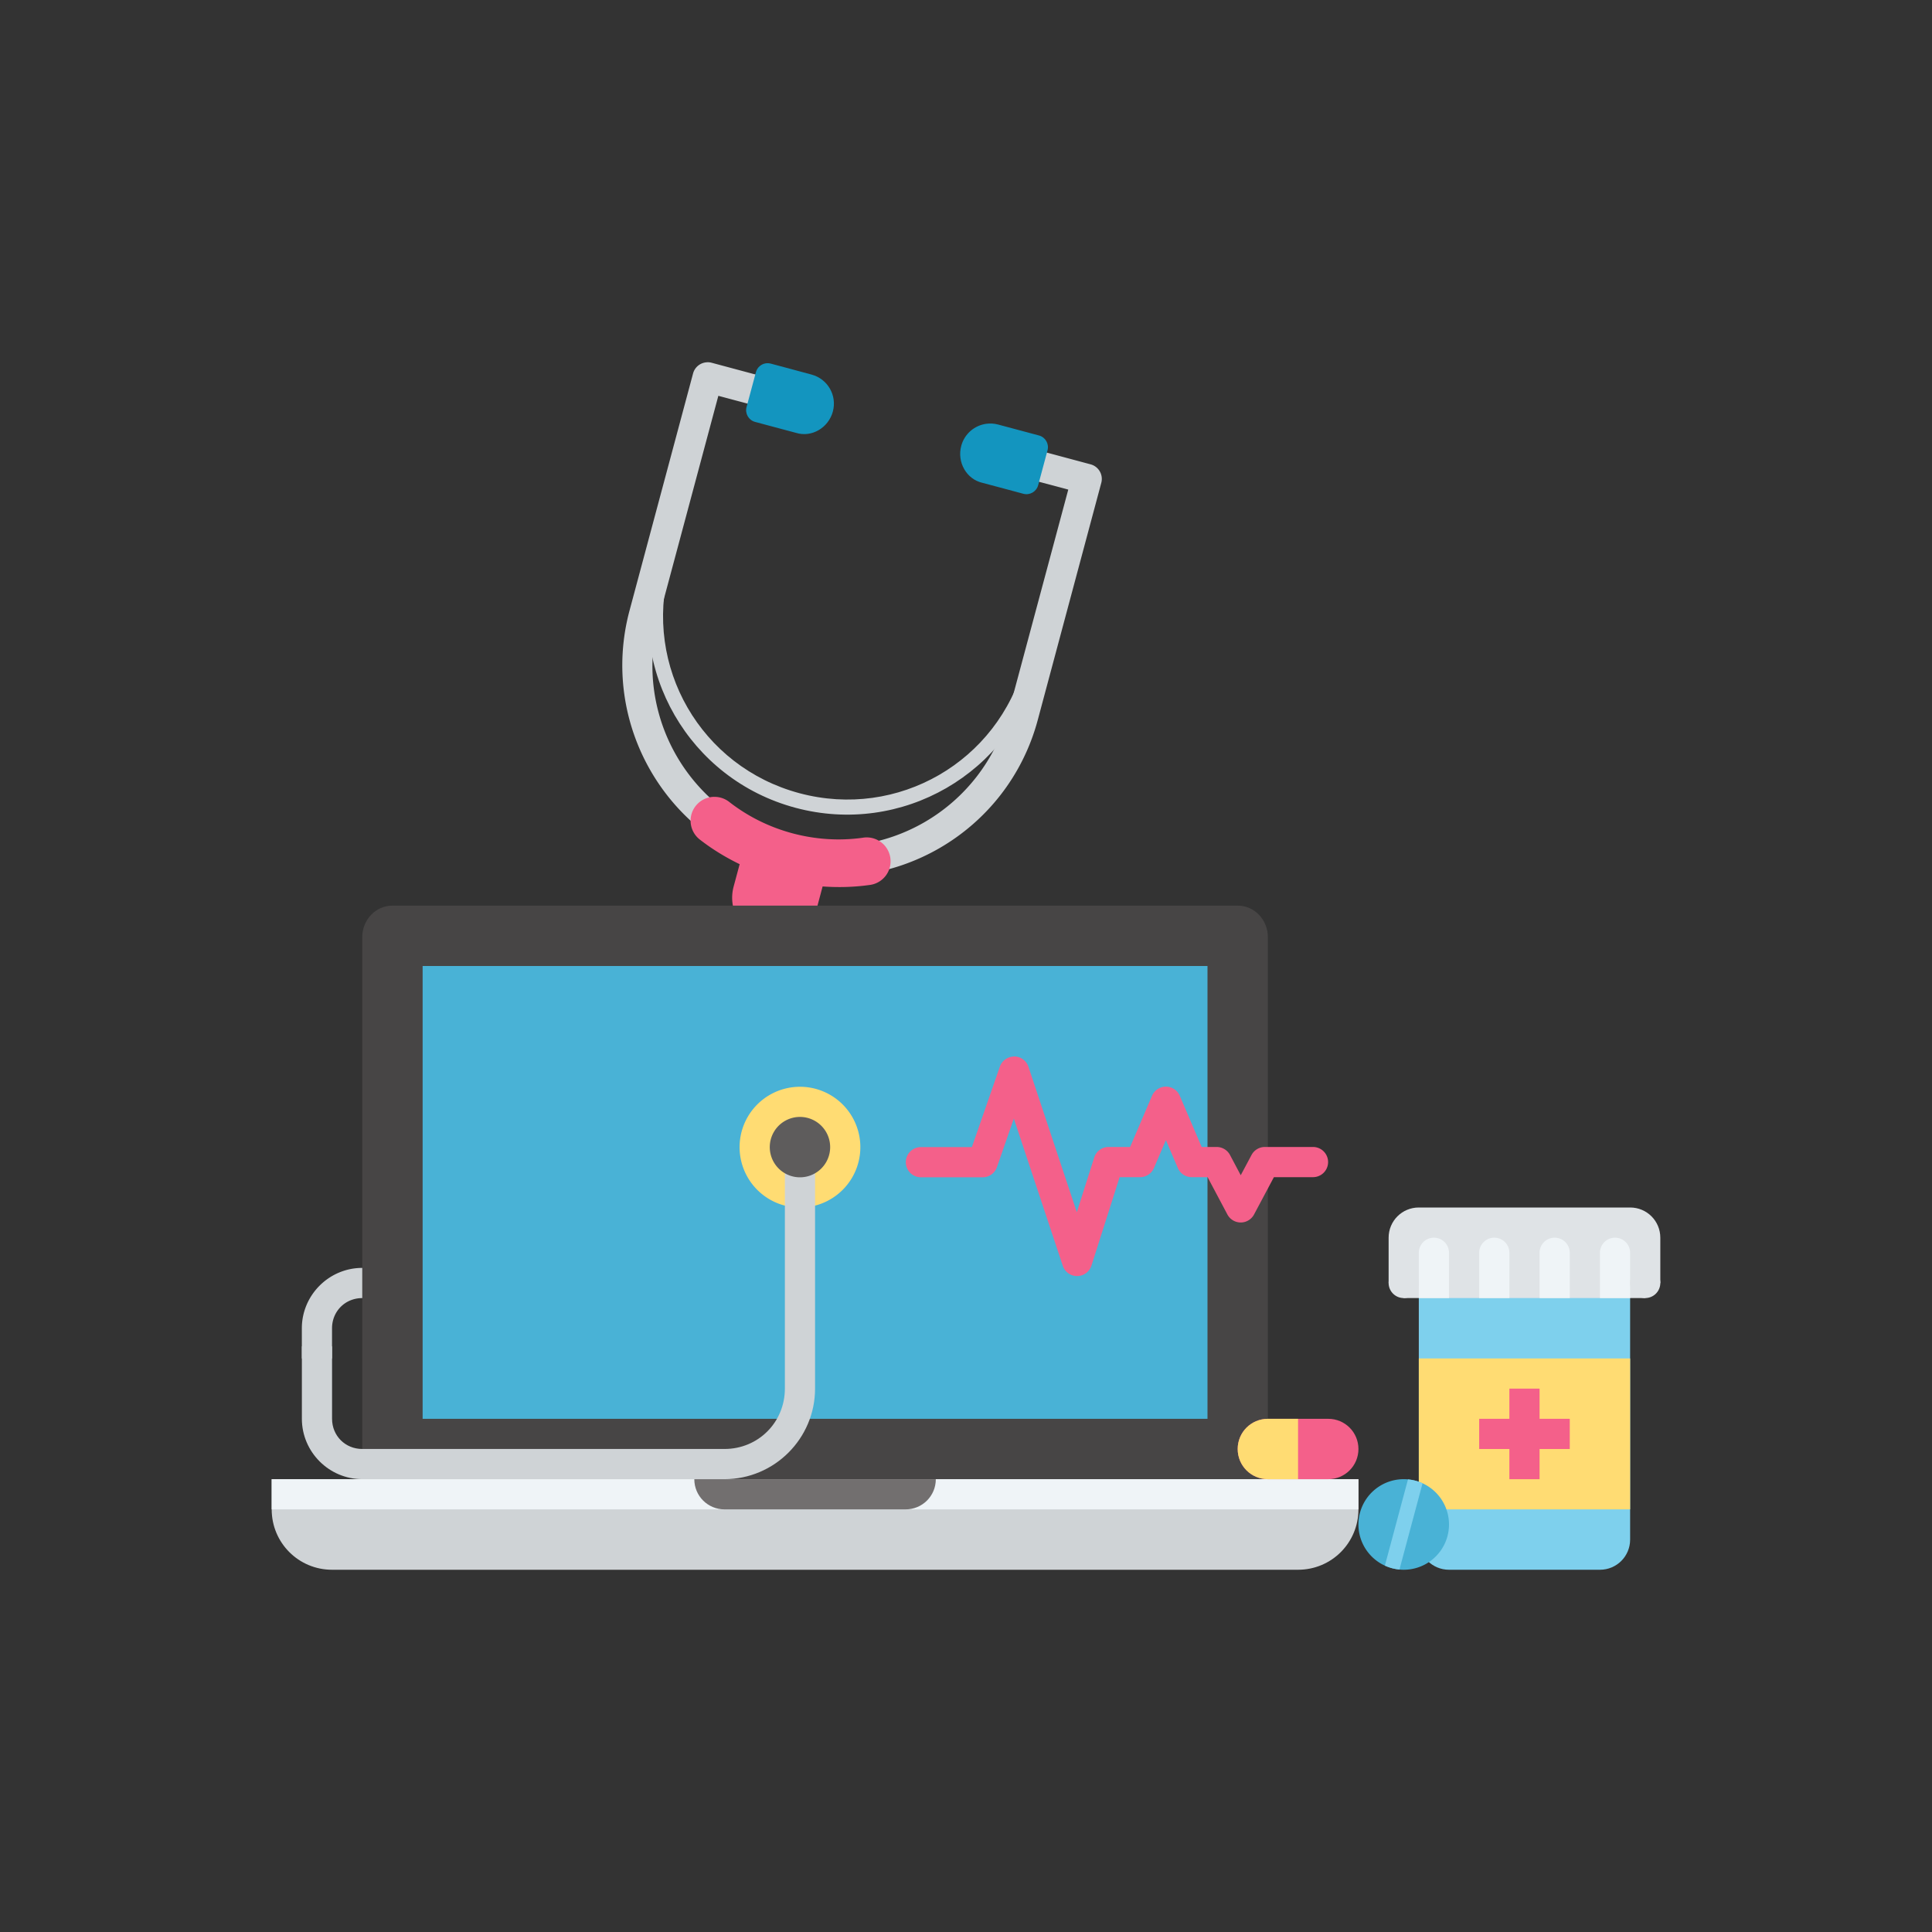 <svg xmlns="http://www.w3.org/2000/svg" width="64" height="64" viewBox="0 0 64 64"><rect x="0" y="0" width="64" height="64" fill="#333333" stroke="none"/><g transform="translate(-748 -1110.362)"><path fill="#cfd3d6" style="line-height:normal;text-indent:0;text-align:start;text-decoration-line:none;text-decoration-style:solid;text-decoration-color:#000;text-transform:none;block-progression:tb;isolation:auto;mix-blend-mode:normal" d="M773.148 1140.129l-1.951 7.285c-.811 3.025-3.537 4.989-6.518 4.949l-.004 0-1.676 0-3 0c-1.099 0-2 .901-2 2l0 1 1 0 0-1c0-.563.437-1 1-1l3 0 1.672 0c3.427.043 6.565-2.23 7.492-5.691l1.951-7.283-.967-.26zM771.424 1122.363a.5.5 0 0 0-.465.369l-2.104 7.852c-1.001 3.737 1.214 7.571 4.951 8.572 3.737 1.002 7.571-1.21 8.572-4.947l2.104-7.854a.5.5 0 0 0-.354-.611l-1.521-.408a.5.5 0 0 0-.258.967l1.039.277-1.977 7.369c-.862 3.218-4.129 5.105-7.348 4.242-3.219-.863-5.105-4.129-4.242-7.348l1.975-7.369 1.037.277a.5.5 0 1 0 .26-.965l-1.521-.408a.5.5 0 0 0-.148-.016z" color="#000" font-family="sans-serif" font-weight="400" overflow="visible" white-space="normal"/><path fill="#f4608a" d="m 771.648,148.396 a 0.791,0.791 0 0 0 -0.457,1.422 c 0.402,0.312 0.841,0.581 1.311,0.809 l -0.199,0.74 c -0.204,0.762 0.244,1.54 1.006,1.744 0.762,0.204 1.54,-0.246 1.744,-1.008 l 0.197,-0.738 c 0.52,0.037 1.037,0.023 1.541,-0.047 a 0.791,0.791 0 1 0 -0.217,-1.566 c -0.753,0.104 -1.538,0.062 -2.324,-0.148 -0.787,-0.211 -1.488,-0.569 -2.088,-1.035 a 0.791,0.791 0 0 0 -0.514,-0.172 z" transform="translate(0 988.362)"/><path fill="#cfd3d6" style="line-height:normal;text-indent:0;text-align:start;text-decoration-line:none;text-decoration-style:solid;text-decoration-color:#000;text-transform:none;block-progression:tb;isolation:auto;mix-blend-mode:normal" d="m 770.711,1125.258 -1.018,3.797 c -0.943,3.52 1.138,7.123 4.658,8.066 3.52,0.943 7.123,-1.136 8.066,-4.656 l 1.018,-3.799 -0.482,-0.129 -1.018,3.799 c -0.874,3.261 -4.194,5.175 -7.455,4.301 -3.261,-0.874 -5.178,-4.192 -4.305,-7.453 l 1.018,-3.797 -0.482,-0.129 z" color="#000" font-family="sans-serif" font-weight="400" overflow="visible" white-space="normal"/><path fill="#1395bf" d="M773.373 134.035c-.154.021-.289.133-.332.293l-.311 1.158c-.057.213.07.433.283.49l.387.104.965.258c.529.165 1.081-.172 1.225-.707.143-.535-.172-1.079-.707-1.223l-.578-.156-.773-.207c-.053-.014-.107-.017-.158-.01zM780.67 136.039c-.386.053-.721.331-.828.732-.143.535.167 1.103.707 1.225l.58.154.771.207c.213.057.433-.07.49-.283l.311-1.158c.057-.213-.07-.433-.283-.49l-.387-.104-.965-.258c-.134-.036-.268-.043-.396-.025z" transform="translate(0 988.362)"/><path fill="#474545" d="m 761,1140.362 28,0 c 0.554,0 1,0.467 1,1.048 l 0,19.905 c 0,0.58 -0.446,1.048 -1,1.048 l -28,0 c -0.554,0 -1,-0.467 -1,-1.048 l 0,-19.905 c 0,-0.58 0.446,-1.048 1,-1.048 z"/><path fill="#cfd3d6" d="m 757,171 0,1 c 0,1.108 0.892,2 2,2 l 32,0 c 1.108,0 2,-0.892 2,-2 l 0,-1 -36,0 z" transform="translate(0 988.362)"/><path fill="#eff4f7" d="m 757,1159.362 0,1 36,0 0,-1 z"/><path fill="#726f6f" d="m 779,1159.362 c 0,0.554 -0.446,1 -1,1 l -6,0 c -0.554,0 -1,-0.446 -1,-1 1,0 5,0 8,0 z"/><path fill="#49b2d6" d="m 762,1142.362 26,0 0,15 -26,0 z"/><path fill="#ffdc73" d="m 776.432,1147.845 a 2,2 0 0 1 -1.414,2.45 2,2 0 0 1 -2.45,-1.414 2,2 0 0 1 1.414,-2.45 2,2 0 0 1 2.45,1.414 z"/><path fill="#cfd3d6" style="line-height:normal;text-indent:0;text-align:start;text-decoration-line:none;text-decoration-style:solid;text-decoration-color:#000;text-transform:none;block-progression:tb;isolation:auto;mix-blend-mode:normal" d="m 774,1148.861 0,7.5 c 0,1.117 -0.883,2 -2,2 l -5,0 -2,0 -5,0 c -0.563,0 -1,-0.437 -1,-1 l 0,-2.398 -1,0 0,2.398 c 0,1.099 0.901,2 2,2 l 5,0 2,0 5,0 c 1.653,0 3,-1.347 3,-3 l 0,-7.5 -1,0 z" color="#000" font-family="sans-serif" font-weight="400" overflow="visible" white-space="normal"/><path fill="#5e5c5c" d="m 775.466,1148.103 a 1,1 0 0 1 -0.707,1.225 1,1 0 0 1 -1.225,-0.707 1,1 0 0 1 0.707,-1.225 1,1 0 0 1 1.225,0.707 z"/><path fill="#f4608a" fill-rule="evenodd" style="line-height:normal;text-indent:0;text-align:start;text-decoration-line:none;text-decoration-style:solid;text-decoration-color:#000;text-transform:none;block-progression:tb;isolation:auto;mix-blend-mode:normal" d="m 781.568,1145.363 a 0.5,0.5 0 0 0 -0.447,0.334 l -0.926,2.664 -1.689,0 a 0.5,0.5 0 1 0 0,1 l 2.045,0 a 0.5,0.5 0 0 0 0.473,-0.334 l 0.561,-1.611 0.578,1.74 1.043,3.137 a 0.5,0.5 0 0 0 0.951,-0.01 l 0.932,-2.926 0.678,0 a 0.5,0.5 0 0 0 0.459,-0.303 l 0.396,-0.924 0.395,0.924 a 0.5,0.5 0 0 0 0.459,0.303 l 0.527,0 0.656,1.236 a 0.5,0.5 0 0 0 0.883,0 l 0.658,-1.236 0.496,0 0.799,0 a 0.5,0.5 0 1 0 0,-1 l -0.799,0 -0.797,0 a 0.5,0.5 0 0 0 -0.441,0.266 l -0.357,0.67 -0.355,-0.67 a 0.5,0.5 0 0 0 -0.441,-0.266 l -0.498,0 -0.725,-1.695 a 0.5,0.5 0 0 0 -0.92,0 l -0.725,1.695 -0.713,0 a 0.5,0.5 0 0 0 -0.477,0.35 l -0.576,1.811 -0.559,-1.68 -1.043,-3.137 a 0.5,0.5 0 0 0 -0.5,-0.342 z" color="#000" font-family="sans-serif" font-weight="400" overflow="visible" white-space="normal"/><path fill="#7ed0ed" d="m 796,1152.362 5,0 c 0.554,0 1,0.446 1,1 l 0,8 c 0,0.554 -0.446,1 -1,1 l -5,0 c -0.554,0 -1,-0.446 -1,-1 l 0,-8 c 0,-0.554 0.446,-1 1,-1 z"/><path fill="#ffdc73" d="m 795,1155.362 7,0 0,5 -7,0"/><path fill="none" stroke="#f4608a" d="M798.5 1156.362l0 3M800 1157.862l-3 0"/><path fill="#dfe3e6" d="m 795,1150.362 7,0 c 0.554,0 1,0.446 1,1 l 0,1.5 -0.5,0.5 -8,0 -0.5,-0.5 0,-1.5 c 0,-0.554 0.446,-1 1,-1 z"/><path fill="#eff4f7" fill-rule="evenodd" d="M795.492 1151.362A.5.5 0 0 0 795 1151.87l0 1.492 1 0 0-1.492a.5.5 0 0 0-.508-.508zM797.492 1151.362a.5.5 0 0 0-.492.508l0 1.492 1 0 0-1.492a.5.5 0 0 0-.508-.508zM799.492 1151.362a.5.5 0 0 0-.492.508l0 1.492 1 0 0-1.492a.5.5 0 0 0-.508-.508zM801.492 1151.362a.5.5 0 0 0-.492.508l0 1.492 1 0 0-1.492a.5.5 0 0 0-.508-.508z" color="#000" font-family="sans-serif" font-weight="400" overflow="visible" white-space="normal" style="line-height:normal;text-indent:0;text-align:start;text-decoration-line:none;text-decoration-style:solid;text-decoration-color:#000;text-transform:none;block-progression:tb;isolation:auto;mix-blend-mode:normal"/><path fill="#dfe3e6" d="M803 1152.862a.5.5 0 0 1-.5.5.5.5 0 0 1-.5-.5.5.5 0 0 1 .5-.5.5.5 0 0 1 .5.5zM795 1152.862a.5.5 0 0 1-.5.5.5.5 0 0 1-.5-.5.5.5 0 0 1 .5-.5.5.5 0 0 1 .5.5z"/><path fill="#f4608a" d="m 790,1157.362 2,0 c 0.554,0 1,0.446 1,1 0,0.554 -0.446,1 -1,1 l -2,0 c -0.554,0 -1,-0.446 -1,-1 0,-0.554 0.446,-1 1,-1 z"/><path fill="#ffdc73" d="m 790,1157.362 1,0 0,2 -1,0 c -0.554,0 -1,-0.446 -1,-1 0,-0.554 0.446,-1 1,-1 z"/><path fill="#49b2d6" d="m 795.949,1161.25 a 1.5,1.5 0 0 1 -1.837,1.061 1.5,1.5 0 0 1 -1.061,-1.837 1.5,1.5 0 0 1 1.837,-1.061 1.5,1.5 0 0 1 1.061,1.837 z"/><path fill="#7ed0ed" fill-rule="evenodd" d="m 794.888,1159.413 a 1.5,1.5 0 0 0 -0.247,-0.044 l -0.765,2.856 a 1.5,1.5 0 0 0 0.236,0.085 1.5,1.5 0 0 0 0.247,0.044 l 0.765,-2.856 a 1.5,1.5 0 0 0 -0.236,-0.086 z" color="#000" font-family="sans-serif" font-weight="400" overflow="visible" white-space="normal" style="line-height:normal;text-indent:0;text-align:start;text-decoration-line:none;text-decoration-style:solid;text-decoration-color:#000;text-transform:none;block-progression:tb;isolation:auto;mix-blend-mode:normal"/></g></svg>